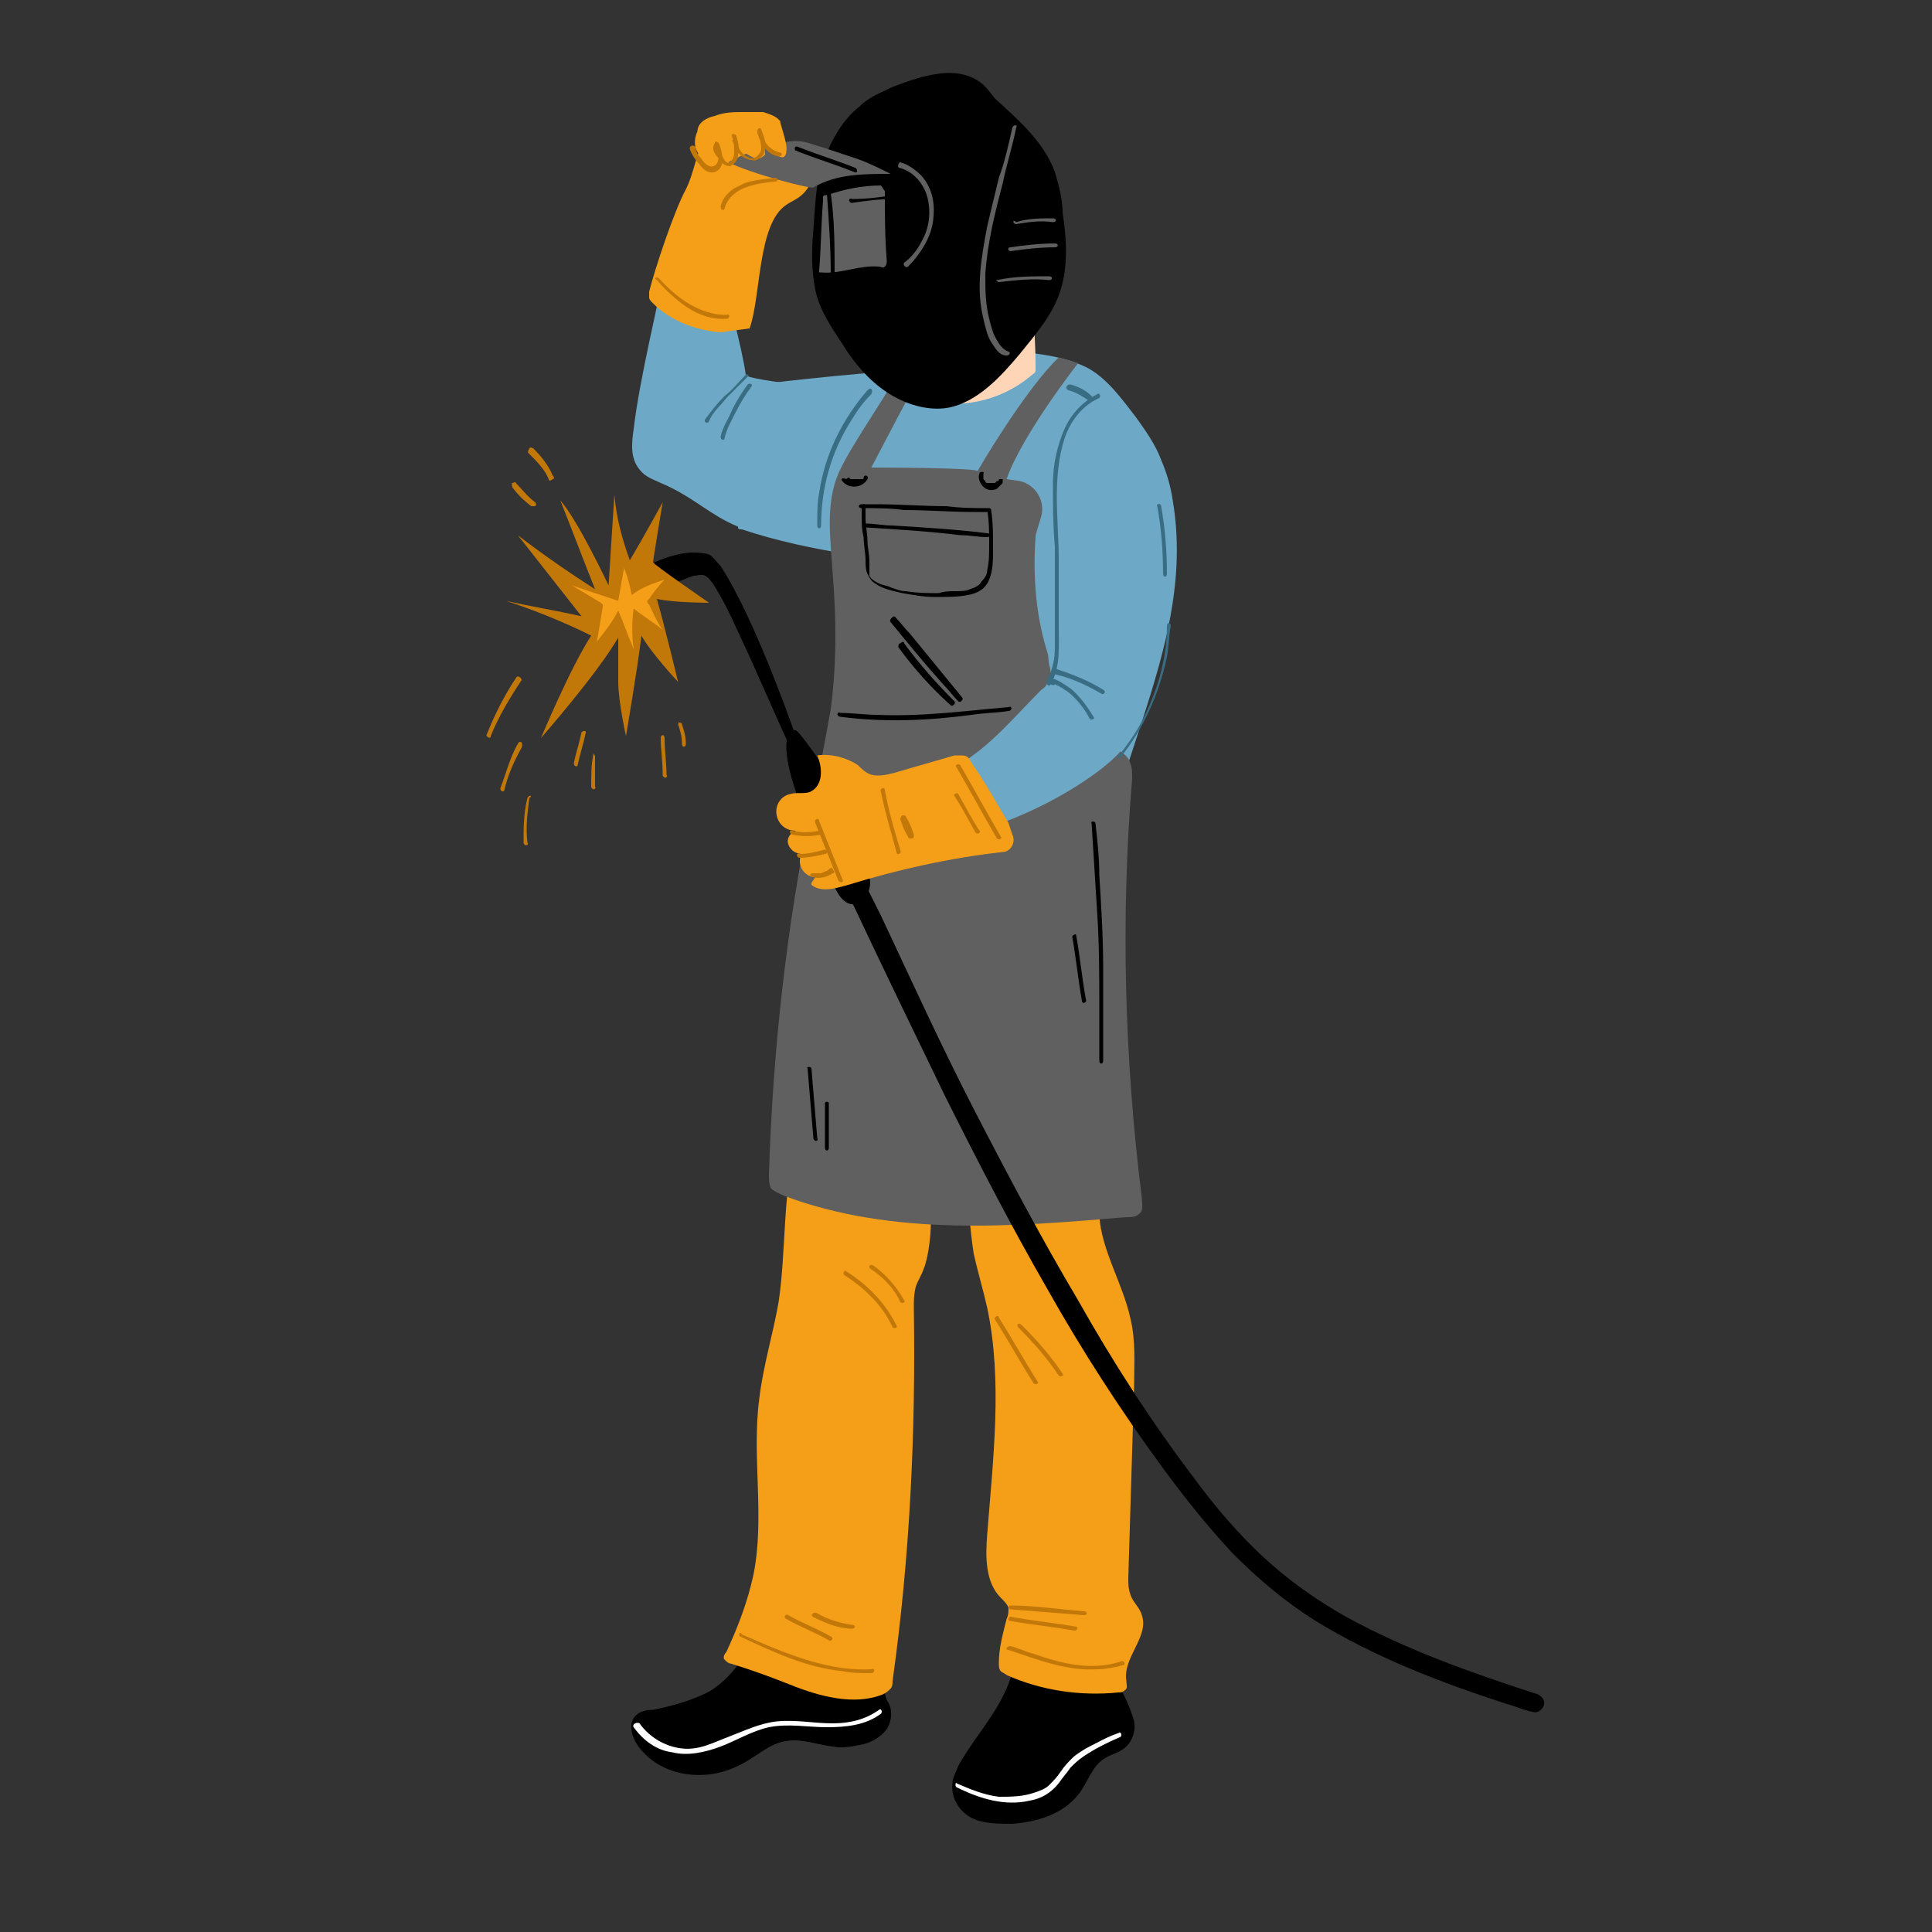 <?xml version="1.0" encoding="utf-8"?>
<!-- Generator: Adobe Illustrator 24.1.1, SVG Export Plug-In . SVG Version: 6.00 Build 0)  -->
<!DOCTYPE svg PUBLIC "-//W3C//DTD SVG 1.1//EN" "http://www.w3.org/Graphics/SVG/1.1/DTD/svg11.dtd">
<svg version="1.1" id="Capa_1" xmlns="http://www.w3.org/2000/svg" xmlns:xlink="http://www.w3.org/1999/xlink" x="0px" y="0px"
	 viewBox="0 0 100 100" style="enable-background:new 0 0 100 100;" xml:space="preserve">
<rect x="0" y="0" width="100" height="100" fill="#333333" stroke="none"/>
<g>
	<path style="fill:#6DA8C6;" d="M44,26.9c0,0.3,0,0.7-0.3,0.8c-0.1,0.1-0.3,0-0.5,0c-5.6,0.6-6.1-1.5-9-2.7c-0.4-0.2-0.8-0.3-1.1-0.7
		c-0.5-0.6-0.4-1.4-0.3-2.1c0.3-2.6,1.3-6.6,1.8-9.2c0-0.2,1.8,0.5,2.7,0.7c0.3,1.5,1.1,4.2,1.3,5.7c0,0.3,6,0.9,8,1
		C46.6,20.5,43.8,24.8,44,26.9z"/>
	<path style="fill:#6DA8C6;" d="M46.5,19.2c-2.1,0.1-7.7,0.7-7.7,0.8c-0.6,2.4-0.2,4.7-0.6,7.1c0,0.1,0,0.2,0,0.2c0,0.1,0.1,0.1,0.2,0.1
		c1.8,0.6,3.7,1,5.6,1.3c0.1,0,0.3,0,0.4,0c0.1-0.1,0.2-0.2,0.2-0.4c0.4-3,1-6.1,2.8-8.6L46.5,19.2z"/>
	<path style="fill:#6DA8C6;" d="M52.6,18.2c1.3,0.1,2.7,0.3,3.8,0.9c1,0.6,1.7,1.6,2.4,2.5c0.5,0.7,1,1.4,1.3,2.2c0.3,0.7,0.5,1.4,0.6,2.1
		c0.8,4.7-0.8,9-2.3,13.6c0,0.1-0.2,0.4-0.3,0.5c-0.1,0.1,0.3,0.4,0.1,0.5c-3.9,0.5-7.6-1.1-11.1-2.8c-0.1-0.1-0.3-0.1-0.4-0.3
		c-0.1-0.2-0.2-0.4-0.2-0.6c-0.6-2.3-1.9-4.4-2.7-6.6c-0.9-2.2-1.2-4.9,0.2-6.9c0.4-0.6,0.9-1,1.3-1.6c0.6-0.7,1.1-1.6,1.4-2.5
		c0-0.1,0.1-0.2,0.2-0.3c0.1-0.1,0.2-0.1,0.3-0.1c1.8-0.2,3.5-0.5,5.3-0.7L52.6,18.2z"/>
	<path d="M45.9,88c0.3,0.4,0.3,1,0,1.5c-0.3,0.4-0.8,0.7-1.3,0.8c-0.5,0.1-1,0.2-1.5,0.1c-0.8-0.1-1.6-0.4-2.3-0.3
		c-1,0.1-1.7,0.9-2.6,1.3c-1.6,0.8-3.7,0.6-4.9-0.7c-0.5-0.5-0.9-1.4-0.4-1.9c0.2-0.2,0.5-0.3,0.9-0.3c1-0.2,2.1-0.5,3-1
		c0.9-0.6,1.6-1.4,1.9-2.4c0-0.1,0.1-0.2,0.1-0.2c0.1,0,0.1,0,0.2,0c2.1,0.4,4.2,0.8,6.3,1.1L45.9,88z"/>
	<path d="M58.2,87.8c0.2,0.4,0.4,0.9,0.5,1.3c0.1,0.5-0.1,1-0.4,1.3c-0.3,0.3-0.8,0.4-1.1,0.6c-0.7,0.4-0.9,1.3-1.4,1.9
		c-0.8,1-2.1,1.4-3.4,1.5c-0.7,0-1.5,0-2.1-0.3c-0.6-0.3-1.1-1-1-1.8c0-0.3,0.2-0.6,0.3-0.9c1-1.8,2.7-3.4,2.9-5.5
		c0-0.3,0.1-0.7,0.4-0.8c0.1,0,0.3,0,0.4,0c1.3,0.2,2.5,0.3,3.8,0.5L58.2,87.8z"/>
	<path style="fill:#FED5B7;" d="M53.5,15.6c0,1.1,0.1,2.2,0.1,3.3c0,0.1,0,0.2,0,0.3c0,0.1-0.2,0.2-0.3,0.3c-1.1,0.9-2.5,1.4-3.9,1.4
		c-0.4,0-0.8-0.1-0.9-0.4c-0.1-0.2-0.1-0.3-0.1-0.5c-0.1-1.2-0.2-2.4-0.2-3.5c0-0.1,0-0.2,0-0.3c0.1-0.1,0.2-0.1,0.3-0.1
		c1.5-0.3,3.1-0.6,4.6-0.9L53.5,15.6z"/>
	<path style="fill:#F59F18;" d="M56.9,62.9c0.1,1.8,1.2,3.5,1.6,5.3c0.3,1.2,0.2,2.4,0.2,3.6c-0.1,3.3-0.2,6.6-0.3,9.9c0,0.3,0,0.5,0.1,0.8
		c0.1,0.4,0.5,0.7,0.6,1.1c0.4,1.1-1,2.2-0.8,3.4c0,0.2,0.1,0.4-0.1,0.5c-0.1,0.1-0.2,0.1-0.3,0.1c-2,0.2-4-0.1-5.8-0.9
		c-0.1-0.1-0.2-0.1-0.3-0.2c-0.1-0.1-0.1-0.3-0.1-0.4c0-0.8,0.2-1.5,0.4-2.3c0.1-0.2,0.1-0.4,0.1-0.6c-0.1-0.2-0.2-0.3-0.4-0.5
		c-0.8-0.8-0.8-2.1-0.7-3.3c0.3-3.9,0.8-7.9,0-11.7c-0.2-0.9-0.5-1.9-0.7-2.8c-0.2-1.3-0.3-2.7-0.3-4c2.2,0.3,4.5,0.3,6.7,0.2
		c0,0.3,0,0.7,0,1L56.9,62.9z"/>
	<path style="fill:#F59F18;" d="M48.1,62.4c0.2,0.8,0,2.6-0.3,3.3c-0.1,0.3-0.3,0.6-0.4,0.9c-0.1,0.4-0.1,0.7-0.1,1.1
		c0.1,6.4-0.2,12.9-1.1,19.3c0,0.1,0,0.3-0.1,0.4c-0.1,0.1-0.2,0.2-0.4,0.3c-1.5,0.6-3.3,0.1-4.8-0.5c-1-0.4-2.1-0.8-3.1-1.1
		c-0.1,0-0.2-0.1-0.3-0.2c-0.1-0.1,0-0.3,0.1-0.4c0.6-1.3,1.1-2.6,1.4-4c0.6-3-0.1-6.1,0.3-9.1c0.2-1.7,0.7-3.3,1-5
		c0.4-2.7,0.2-5.6,0.9-8.2c0-0.1,0-0.1,0.1-0.2c0.1-0.1,0.2,0,0.2,0c2,0.2,4,0.8,5.9,0.4c0.1,0,0.3,0,0.4,0.1
		c0.1,0.1,0.1,0.2,0.1,0.3c0.1,1,0.2,2.1,0.1,3.1L48.1,62.4z"/>
	<path style="fill:#606060;" d="M52.1,24.8l0.7,0.1c0.8,0.2,1.3,1,1.1,1.8c-0.1,0.4-0.3,0.9-0.3,1.1c-0.3,4.1,0.7,8.6,4.1,10.9
		c0.3,0.2,0.7,0.4,0.8,0.8c0.1,0.2,0.1,0.5,0.1,0.8C58,47.5,58.2,54.8,59.1,62c0,0.3,0.1,0.6-0.1,0.8C58.8,63,58.6,63,58.3,63
		c-5.9,0.5-12.1,1-17.7-1.1c-0.2-0.1-0.5-0.2-0.7-0.4c-0.1-0.2-0.1-0.5-0.1-0.7C40,54.4,40.7,48,42,41.7c0.4-1.7,0.7-3.3,1-5
		c0.3-2.3,0.3-4.6,0.1-7c-0.1-1.7-0.4-3.6,0.3-5.2c0.7-1.6,2.8-4.4,3.5-6c0.4,0.1,1.1-0.4,1.3-0.1c-0.6,1-3.1,5.8-3.1,5.8
		s5.7,0,5.5,0.2c-0.1,0.1,2.5-4.3,4.2-5.9l1,0.3C55.8,18.8,52.9,22.5,52.1,24.8z"/>
	<path style="fill:#F59F18;" d="M38.8,17c0.6-1.7,0.4-5.4,1.9-6.4c0.3-0.2,0.6-0.3,0.9-0.6c0.2-0.2,0.8-1.1,0.6-1.4
		c-0.2-0.4-1.3,0.1-1.8,0.2c0.1-0.7,0-1.4-0.1-2.1c0-0.1-0.1-0.3-0.1-0.4c-0.1-0.1-0.3-0.2-0.4-0.2c-0.8-0.2-1.5-0.1-2.3,0.1
		c-0.2,0.1-0.4,0.1-0.6,0.3c-0.2,0.2-0.4,0.5-0.5,0.8C36,8.1,35.9,9,35.5,9.8c-0.6,1.1-1.6,4.1-1.9,5.3c0,0.1,0,0.2,0,0.3
		c0,0.1,0.1,0.2,0.2,0.3c0.9,0.9,2.2,1.4,3.5,1.5L38.8,17z"/>
	<path style="fill:#6DA8C6;" d="M59.6,31.8c-1.6-0.7-3.3-0.9-5-0.8c-0.1,0-0.3,0-0.4,0.1c-0.1,0.1-0.1,0.2-0.1,0.4c0,1,0.1,2,0.2,2.9
		c0.1,0.3,0.1,0.5,0,0.8c-0.1,0.2-0.2,0.4-0.4,0.5c-1.4,1.4-2.6,2.9-4.3,3.9c-0.1,0-0.6-0.1-0.6,0c0,0.1,0,0.2,0.1,0.2
		c0.4,0.9,0.9,1.7,1.3,2.6c0.1,0.2,0.2,0.3,0.3,0.4c0.2,0.1,0.4,0,0.6,0c2-0.7,4-1.7,5.7-3c0.5-0.4,1.1-0.9,1.4-1.5
		c0.2-0.4,0.3-0.9,0.5-1.3c0.4-1.7,0.7-3.4,0.8-5.1L59.6,31.8z"/>
	<path d="M42.9,40.1c-0.3-0.5-1.5-2.2-1.7-2.3c-0.3-0.1-0.5,0.4-0.5,0.8c0,0.9,0.3,1.8,0.6,2.7c0.6,1.6,1.2,3.1,1.9,4.6
		c0.2,0.5,0.6,1,1.1,0.9c0.4,0,0.6-0.4,0.7-0.8c0.1-0.4,0-0.7-0.2-1.1C44.4,43.3,43.7,41.7,42.9,40.1L42.9,40.1z"/>
	<path d="M41.1,39.1c-1-2.1-1.9-4.3-2.9-6.4c-0.4-0.9-0.8-1.7-1.3-2.5c-0.1-0.1-0.2-0.3-0.4-0.4c-0.2-0.1-0.4,0-0.6,0
		c-0.9,0.3-1.8,0.9-2.8,0.6c-0.2-0.1-0.4-0.2-0.4-0.4c0-0.1,0.1-0.2,0.2-0.3c0.8-0.6,1.8-1,2.8-1.1c0.3,0,0.7,0,1,0.1
		c0.2,0.1,0.4,0.4,0.6,0.6c1.5,2.3,3.2,6.8,4.1,9.4L41.1,39.1z"/>
	<g>
		<path d="M44.1,46.7c1.6,3.4,3.2,6.7,4.8,10c1.7,3.4,3.4,6.7,5.3,10c1.8,3.2,3.8,6.3,6,9.3c1.1,1.5,2.3,3,3.6,4.4
			c1.3,1.3,2.7,2.5,4.3,3.5c3.1,1.9,6.5,3.2,9.9,4.3c0.4,0.1,0.8,0.3,1.3,0.4c0.3,0.1,0.5-0.1,0.6-0.3c0.1-0.3-0.1-0.5-0.3-0.6
			c-3.4-1.1-6.8-2.3-9.9-4c-1.6-0.9-3-1.9-4.3-3.1c-1.3-1.2-2.5-2.6-3.6-4.1c-2.2-2.9-4.2-6-6-9.2c-1.9-3.2-3.7-6.6-5.4-9.9
			c-1.7-3.3-3.2-6.6-4.8-10c-0.2-0.4-0.4-0.8-0.6-1.2c-0.1-0.2-0.5-0.3-0.7-0.2C44.1,46.1,44,46.4,44.1,46.7L44.1,46.7z"/>
	</g>
	<path style="fill:#F59F18;" d="M52.2,42.6c-0.6-1-1.2-2.1-1.9-3.1c-0.1-0.2-0.2-0.4-0.5-0.4c-0.1,0-0.2,0-0.4,0c-1,0.3-2.1,0.6-3.1,0.9
		c-0.4,0.1-0.8,0.2-1.2,0.1c-0.3-0.1-0.5-0.3-0.7-0.5c-0.6-0.4-1.4-0.6-2.1-0.5c0.3,0.7,0.3,1.6-0.4,1.9c-0.3,0.1-0.7,0-1,0.1
		c-0.5,0.1-0.8,0.6-0.7,1.1c0.1,0.5,0.5,0.8,1,0.8c-0.3,0.1-0.5,0.4-0.4,0.7c0.1,0.3,0.4,0.5,0.7,0.5c-0.3,0.5,0.1,1.2,0.7,1.2
		l-0.2,0.3c0,0,0,0.1,0,0.1c0.5,0.4,1.2,0.2,1.9,0c2.6-0.8,5.3-1.4,8-1.7c0.4,0,0.7-0.5,0.5-0.9L52.2,42.6z"/>
	<path d="M51.5,5.1c1.2,1.1,2.5,2.2,3.1,3.8c0.2,0.7,0.4,1.4,0.4,2.1c0.2,1.3,0.3,2.7-0.1,4c-0.4,1.3-1.3,2.3-2.1,3.3
		c-1,1.2-2.2,2.5-3.7,2.8c-1.1,0.2-2.3-0.2-3.2-0.8c-0.9-0.6-1.7-1.5-2.3-2.5c-0.6-0.9-1.2-1.8-1.4-2.8c-0.2-1-0.2-2-0.1-3.1
		c0.1-1.2,0.1-2.4,0.5-3.5s1-2.2,1.9-2.9C45,5,45.6,4.8,46.2,4.5c0.8-0.3,1.6-0.6,2.5-0.7c0.9-0.1,1.8,0.1,2.4,0.8L51.5,5.1z"/>
	<path style="fill:#606060;" d="M45.8,9.9c0,1.2,0,2.4,0.1,3.6c0,0.1,0,0.2-0.1,0.3c-0.1,0.1-0.2,0-0.3,0c-1-0.1-2,0.4-3,0.3
		c0,0-0.1,0-0.1,0c0,0,0-0.1,0-0.1c0.1-1.2,0.1-2.4,0.2-3.6c0-0.1,0-0.1,0-0.2c0-0.1,0.1-0.1,0.2-0.1c0.9-0.3,1.8-0.5,2.8-0.5
		L45.8,9.9z"/>
	<path style="fill:#606060;" d="M46.1,9c-1.4,0-2.8,0-4,0.7c-0.1,0.1-3.2-0.7-4.4-1.3C38.4,8,39.2,7.7,40,7.5c0.4-0.1,0.8-0.2,1.2-0.2
		c0.5,0,0.9,0.2,1.3,0.3l1.8,0.6C44.9,8.4,45.5,8.7,46.1,9L46.1,9z"/>
	<path style="fill:#F59F18;" d="M40.7,7.8c0,0.1,0,0.2-0.1,0.3c-0.1,0.1-0.3,0-0.4-0.1c-0.5-0.3-0.9-0.7-1.1-1.2c0.3,0.2,0.5,0.6,0.5,1
		c0,0.1,0,0.1,0,0.2c-0.1,0.1-0.2,0.2-0.4,0.2c-0.2,0-0.3-0.1-0.5-0.2c-0.4-0.2-0.7-0.6-0.8-1c0.2,0.2,0.3,0.3,0.4,0.6
		s0,0.5-0.2,0.6c-0.3,0.1-0.6,0-0.8-0.2c-0.2-0.2-0.3-0.5-0.5-0.7c0.1,0.2,0.2,0.3,0.2,0.5c0,0.2-0.1,0.4-0.3,0.4
		c-0.2,0-0.3,0-0.4-0.1c-0.4-0.3-0.4-0.9-0.2-1.3C36.1,6.4,36.5,6.1,37,6c0.5-0.2,1-0.2,1.5-0.2c0.3,0,0.7,0,1,0
		c0.3,0.1,0.7,0.2,0.9,0.5C40.3,6.2,40.8,7.5,40.7,7.8z"/>
	<g>
		<path style="fill:#396D83;" d="M54.4,35.4c0.5-0.9,0.4-2,0.4-3c0-1.1,0-2.3,0-3.4c0-1.1-0.1-2.2-0.1-3.3c0-1,0.1-2.1,0.4-3
			c0.3-0.9,0.9-1.7,1.8-2.1c0.1-0.1,0-0.3-0.1-0.2c-0.8,0.4-1.4,1.1-1.7,1.8c-0.4,0.9-0.6,1.9-0.6,2.8c0,1.1,0,2.2,0.1,3.3
			c0,1.1,0,2.3,0,3.4c0,0.6,0,1.2,0,1.8c0,0.6-0.1,1.1-0.4,1.7C54.1,35.4,54.3,35.6,54.4,35.4L54.4,35.4z"/>
	</g>
	<g>
		<path style="fill:#396D83;" d="M55.3,20.2c0.4,0.1,0.7,0.3,1,0.5c0.1,0,0.1,0.1,0.2,0c0,0,0.1-0.1,0-0.2c-0.3-0.3-0.7-0.5-1.1-0.6
			C55.2,19.9,55.1,20.1,55.3,20.2L55.3,20.2z"/>
	</g>
	<g>
		<path style="fill:#396D83;" d="M44.9,20.2c-1.3,1.5-2.2,3.3-2.5,5.3c-0.1,0.5-0.1,1.1-0.1,1.7c0,0.2,0.2,0.2,0.2,0c0-1.9,0.5-3.8,1.6-5.5
			c0.3-0.5,0.6-0.9,1-1.3C45.2,20.2,45.1,20,44.9,20.2L44.9,20.2z"/>
	</g>
	<g>
		<path style="fill:#396D83;" d="M38.6,19.4c-0.4,0.4-0.7,0.8-1.1,1.1c-0.4,0.4-0.7,0.8-1,1.2c-0.1,0.1,0.1,0.3,0.2,0.1
			c0.2-0.5,0.6-0.8,0.9-1.2c0.4-0.4,0.7-0.7,1.1-1.1C38.8,19.5,38.7,19.3,38.6,19.4L38.6,19.4z"/>
	</g>
	<g>
		<path style="fill:#396D83;" d="M38.7,19.9c-0.3,0.4-0.6,0.9-0.8,1.3c-0.2,0.5-0.5,0.9-0.6,1.4c0,0.2,0.2,0.2,0.2,0.1
			c0.1-0.5,0.4-1,0.6-1.4c0.2-0.4,0.5-0.9,0.8-1.3C39,19.9,38.8,19.8,38.7,19.9L38.7,19.9z"/>
	</g>
	<g>
		<path style="fill:#396D83;" d="M54.6,35.4C54.6,35.5,54.6,35.4,54.6,35.4C54.7,35.4,54.7,35.4,54.6,35.4c0.1,0.1,0.2,0.1,0.2,0.1
			c0.1,0.1,0.2,0.1,0.3,0.2c0.2,0.1,0.4,0.3,0.5,0.4c0.3,0.3,0.6,0.7,0.8,1.1c0.1,0.1,0.3,0,0.2-0.1c-0.3-0.5-0.6-0.9-1-1.3
			c-0.2-0.2-0.4-0.3-0.7-0.5c-0.2-0.1-0.5-0.3-0.6,0C54.4,35.5,54.6,35.5,54.6,35.4L54.6,35.4z"/>
	</g>
	<g>
		<path style="fill:#396D83;" d="M54.6,34.9c0.9,0.2,1.7,0.6,2.4,1c0.1,0.1,0.3-0.1,0.1-0.2c-0.8-0.5-1.6-0.8-2.5-1.1
			C54.5,34.6,54.4,34.9,54.6,34.9L54.6,34.9z"/>
	</g>
	<g>
		<path style="fill:#396D83;" d="M58,39.2c1.2-1.5,2-3.3,2.4-5.2c0.1-0.5,0.1-1.1,0.2-1.6c0-0.2-0.2-0.2-0.2,0c0,1.9-0.6,3.7-1.5,5.3
			c-0.3,0.5-0.6,0.9-0.9,1.3C57.7,39.2,57.9,39.3,58,39.2L58,39.2z"/>
	</g>
	<g>
		<path style="fill:#396D83;" d="M59.9,26.2c0.2,1.1,0.3,2.3,0.3,3.5c0,0.2,0.2,0.2,0.2,0c0-1.2-0.1-2.4-0.3-3.5
			C60.1,26,59.8,26.1,59.9,26.2L59.9,26.2z"/>
	</g>
	<g>
		<path d="M44.8,26.2c-0.1,0-0.2,0-0.2,0c0-0.1,0,0,0,0c0,0,0,0.1,0,0.1c0,0.1,0,0.2,0,0.4c0,0.4,0,0.7,0.1,1.1
			c0,0.4,0.1,0.8,0.1,1.2c0,0.2,0,0.5,0.1,0.7c0.1,0.2,0.2,0.4,0.4,0.5c0.4,0.3,1,0.4,1.4,0.5c0.6,0.1,1.1,0.2,1.7,0.2
			c0.6,0,1.2,0,1.7-0.1c0.5-0.1,0.9-0.3,1.1-0.8c0.2-0.5,0.2-1,0.2-1.6c0-0.7,0-1.4-0.1-2c0-0.1-0.1-0.1-0.1-0.1
			c-0.7,0-1.5,0-2.2-0.1c-1.2,0-2.4-0.1-3.6-0.1c-0.3,0-0.5,0-0.8,0c-0.2,0-0.2,0.2,0,0.2c0.7,0,1.5,0,2.2,0.1
			c1.2,0,2.4,0.1,3.6,0.1c0.3,0,0.5,0,0.8,0c0,0-0.1-0.1-0.1-0.1c0.1,0.6,0.1,1.2,0.1,1.7c0,0.5,0,1-0.1,1.4c0,0.2-0.1,0.4-0.3,0.6
			c-0.1,0.2-0.3,0.3-0.6,0.4c-0.2,0.1-0.5,0.1-0.8,0.1c-0.3,0-0.5,0-0.8,0.1c-0.6,0-1.1,0-1.7-0.1c-0.3,0-0.5-0.1-0.8-0.2
			c-0.2-0.1-0.4-0.1-0.6-0.2c-0.2-0.1-0.4-0.2-0.5-0.4C45,29.5,45,29.3,45,29.1c0-0.4-0.1-0.8-0.1-1.1c0-0.4-0.1-0.8-0.1-1.2
			c0-0.1,0-0.3,0-0.4C44.8,26.3,44.8,26.2,44.8,26.2c0-0.2-0.2-0.1-0.2,0C44.5,26.4,44.8,26.4,44.8,26.2z"/>
	</g>
	<g>
		<path d="M50.7,24.5c-0.1,0.2,0,0.5,0.2,0.7c0.2,0.2,0.5,0.2,0.7,0.1c0.1-0.1,0.2-0.2,0.3-0.3c0-0.1,0-0.1,0-0.2
			c-0.1,0-0.1,0-0.2,0c0,0.1,0,0.1-0.1,0.1c0,0-0.1,0.1-0.1,0.1c0,0,0,0,0,0c0,0,0,0-0.1,0c0,0,0,0-0.1,0c0,0-0.1,0-0.1,0
			c0,0-0.1,0-0.1,0c0,0-0.1,0-0.1-0.1c0,0-0.1-0.1-0.1-0.1c0,0,0-0.1,0-0.1c0-0.1,0-0.1,0-0.2C51,24.4,50.7,24.4,50.7,24.5
			L50.7,24.5z"/>
	</g>
	<g>
		<path d="M43.6,24.9c0.3,0.4,1,0.4,1.3-0.1c0.1-0.1-0.1-0.3-0.2-0.1c0,0.1,0,0.1-0.1,0.1c0,0,0,0,0,0c0,0,0,0,0,0c0,0,0,0-0.1,0
			c0,0,0,0,0,0c0,0,0,0,0,0c0,0,0,0-0.1,0c-0.1,0-0.1,0-0.1,0c0,0,0,0-0.1,0c0,0,0,0,0,0c0,0,0,0,0,0c0,0-0.1,0-0.1,0c0,0,0,0,0,0
			c0,0,0,0,0,0c0,0,0,0-0.1,0c0,0,0,0,0,0c0,0,0,0,0,0c0,0,0,0,0,0c0,0,0,0,0,0c0,0,0,0,0,0c0-0.1-0.1-0.1-0.2,0
			C43.6,24.7,43.5,24.8,43.6,24.9L43.6,24.9z"/>
	</g>
	<g>
		<path d="M46.1,32.2c0.9,1.1,1.8,2.2,2.7,3.2c0.3,0.3,0.5,0.6,0.8,0.9c0.1,0.1,0.3-0.1,0.2-0.2c-0.9-1.1-1.8-2.2-2.7-3.3
			c-0.3-0.3-0.5-0.6-0.8-0.9C46.2,31.9,46,32.1,46.1,32.2L46.1,32.2z"/>
	</g>
	<g>
		<path d="M46.5,33.5c0.8,1.1,1.7,2.1,2.7,3c0.1,0.1,0.3-0.1,0.2-0.2c-0.9-0.9-1.8-1.9-2.6-3c0-0.1-0.1-0.1-0.2,0
			C46.5,33.3,46.5,33.4,46.5,33.5L46.5,33.5z"/>
	</g>
	<g>
		<path d="M43.5,37.1c2.3,0.3,4.5,0.2,6.8-0.1c0.6-0.1,1.3-0.1,1.9-0.2c0.2,0,0.2-0.3,0-0.2c-2.3,0.2-4.5,0.5-6.8,0.4
			c-0.6,0-1.3-0.1-1.9-0.1C43.3,36.8,43.3,37.1,43.5,37.1L43.5,37.1z"/>
	</g>
	<g>
		<path d="M42.8,10c0.1,1.4,0.2,2.8,0.2,4.2c0,0.2,0.2,0.2,0.2,0c0-1.4,0-2.8-0.2-4.2C43.1,9.8,42.8,9.8,42.8,10L42.8,10z"/>
	</g>
	<g>
		<path style="fill:#606060;" d="M46.6,8.7c0.7,0.2,1.2,0.8,1.4,1.5c0.2,0.8,0.1,1.6-0.3,2.3c-0.2,0.4-0.5,0.8-0.9,1.1
			c-0.1,0.1,0.1,0.3,0.2,0.2c0.6-0.6,1.2-1.5,1.3-2.4c0.1-0.8,0-1.6-0.6-2.3c-0.3-0.3-0.7-0.6-1.1-0.7C46.5,8.4,46.4,8.7,46.6,8.7
			L46.6,8.7z"/>
	</g>
	<g>
		<path style="fill:#606060;" d="M52.4,6.6c-0.2,0.9-0.4,1.8-0.7,2.6c-0.2,0.8-0.4,1.7-0.6,2.5c-0.3,1.6-0.6,3.2-0.2,4.8
			c0.1,0.4,0.2,0.9,0.4,1.2c0.2,0.3,0.4,0.7,0.8,0.7c0.2,0,0.2-0.2,0.1-0.2c-0.3-0.1-0.5-0.4-0.6-0.6c-0.2-0.3-0.3-0.7-0.4-1.1
			c-0.2-0.8-0.2-1.5-0.2-2.3c0.1-1.6,0.5-3.2,0.9-4.7c0.2-1,0.5-1.9,0.7-2.9C52.7,6.5,52.5,6.4,52.4,6.6L52.4,6.6z"/>
	</g>
	<g>
		<path style="fill:#606060;" d="M51.7,14.6c0.9-0.1,1.8-0.2,2.6-0.1c0.2,0,0.2-0.2,0-0.2c-0.9,0-1.8,0-2.7,0.2
			C51.5,14.4,51.6,14.6,51.7,14.6L51.7,14.6z"/>
	</g>
	<g>
		<path style="fill:#606060;" d="M52.3,13c0.7-0.1,1.5-0.2,2.3-0.2c0.2,0,0.2-0.2,0-0.2c-0.8,0-1.6,0.1-2.3,0.2C52.1,12.8,52.2,13,52.3,13
			L52.3,13z"/>
	</g>
	<g>
		<path style="fill:#606060;" d="M52.6,11.6c0.6-0.1,1.2-0.2,1.9-0.1c0.2,0,0.2-0.2,0-0.2c-0.6,0-1.3,0-1.9,0.2
			C52.4,11.3,52.4,11.6,52.6,11.6L52.6,11.6z"/>
	</g>
	<g>
		<path style="fill:#C27709;" d="M52.3,83.3c1.3,0.1,2.5,0.2,3.8,0.3c0.2,0,0.2-0.2,0-0.2c-1.3-0.1-2.5-0.3-3.8-0.3
			C52.2,83.1,52.2,83.3,52.3,83.3L52.3,83.3z"/>
	</g>
	<g>
		<path style="fill:#C27709;" d="M52.3,83.9c1.1,0.2,2.2,0.3,3.3,0.5c0.2,0,0.2-0.2,0.1-0.2c-1.1-0.2-2.2-0.3-3.3-0.5
			C52.2,83.6,52.1,83.9,52.3,83.9L52.3,83.9z"/>
	</g>
	<g>
		<path style="fill:#C27709;" d="M52.2,85.4c1.5,0.5,3,1.1,4.6,1c0.4,0,0.9-0.1,1.3-0.2c0.2,0,0.1-0.3-0.1-0.2c-1.5,0.5-3.1,0.1-4.5-0.4
			c-0.4-0.1-0.8-0.3-1.2-0.4C52.1,85.2,52,85.4,52.2,85.4L52.2,85.4z"/>
	</g>
	<g>
		<path style="fill:#C27709;" d="M38.3,84.7c1.7,0.8,3.4,1.6,5.3,1.8c0.5,0.1,1,0.1,1.5,0.1c0.2,0,0.2-0.3,0-0.2c-1.8,0.1-3.6-0.5-5.3-1.2
			c-0.5-0.2-0.9-0.4-1.4-0.6C38.3,84.4,38.2,84.6,38.3,84.7L38.3,84.7z"/>
	</g>
	<g>
		<path style="fill:#C27709;" d="M40.7,83.8c0.7,0.4,1.5,0.7,2.2,1.1c0.1,0.1,0.3-0.1,0.1-0.2c-0.7-0.4-1.5-0.7-2.2-1.1
			C40.7,83.5,40.5,83.7,40.7,83.8L40.7,83.8z"/>
	</g>
	<g>
		<path style="fill:#C27709;" d="M42.1,83.7c0.6,0.3,1.3,0.6,2,0.6c0.2,0,0.2-0.2,0-0.2c-0.7-0.1-1.3-0.3-1.8-0.6
			C42.1,83.4,41.9,83.6,42.1,83.7L42.1,83.7z"/>
	</g>
	<g>
		<path style="fill:#C27709;" d="M43.7,66c1.1,0.7,2,1.6,2.5,2.7c0.1,0.1,0.3,0,0.2-0.1c-0.6-1.2-1.5-2.1-2.6-2.8
			C43.7,65.7,43.6,65.9,43.7,66L43.7,66z"/>
	</g>
	<g>
		<path style="fill:#C27709;" d="M45.1,65.7c0.6,0.4,1.2,1,1.5,1.7c0.1,0.1,0.3,0,0.2-0.1c-0.4-0.7-0.9-1.3-1.6-1.8
			C45,65.4,44.9,65.6,45.1,65.7L45.1,65.7z"/>
	</g>
	<g>
		<path style="fill:#C27709;" d="M51.5,68.3c0.7,1.1,1.3,2.2,2,3.3c0.1,0.1,0.3,0,0.2-0.1c-0.7-1.1-1.3-2.2-2-3.3
			C51.7,68,51.4,68.2,51.5,68.3L51.5,68.3z"/>
	</g>
	<g>
		<path style="fill:#C27709;" d="M52.7,68.7c0.8,0.8,1.5,1.6,2.1,2.5c0.1,0.1,0.3,0,0.2-0.1c-0.6-0.9-1.3-1.7-2.1-2.5
			C52.7,68.4,52.6,68.6,52.7,68.7L52.7,68.7z"/>
	</g>
	<g>
		<path d="M56.5,42.6c0.1,1.6,0.2,3.2,0.3,4.8c0.1,1.6,0.1,3.2,0.1,4.8c0,0.9,0,1.8,0,2.7c0,0.2,0.2,0.2,0.2,0c0-1.6,0-3.2,0-4.8
			c0-1.6-0.1-3.2-0.2-4.8c0-0.9-0.1-1.8-0.2-2.7C56.7,42.5,56.4,42.5,56.5,42.6L56.5,42.6z"/>
	</g>
	<g>
		<path d="M55.5,48.5c0.2,1.1,0.3,2.2,0.5,3.3c0,0.2,0.3,0.1,0.2-0.1c-0.2-1.1-0.3-2.2-0.5-3.3C55.7,48.3,55.5,48.4,55.5,48.5
			L55.5,48.5z"/>
	</g>
	<g>
		<path d="M41.8,55.3c0.1,1.2,0.2,2.4,0.3,3.6c0,0.2,0.3,0.2,0.2,0c-0.1-1.2-0.2-2.4-0.3-3.6C42,55.2,41.7,55.2,41.8,55.3L41.8,55.3
			z"/>
	</g>
	<g>
		<path d="M42.7,57.1c0,0.8,0,1.5,0,2.3c0,0.2,0.2,0.2,0.2,0c0-0.8,0-1.5,0-2.3C42.9,57,42.7,57,42.7,57.1L42.7,57.1z"/>
	</g>
	<g>
		<path style="fill:#C27709;" d="M41,43.2c0.5,0.1,1,0.1,1.5,0c0.2,0,0.1-0.3-0.1-0.2c-0.5,0.1-0.9,0.1-1.4,0C40.9,42.9,40.8,43.1,41,43.2
			L41,43.2z"/>
	</g>
	<g>
		<path style="fill:#C27709;" d="M41.4,44.4c0.4,0,0.9-0.1,1.3-0.2c0.2,0,0.1-0.3-0.1-0.2c-0.4,0.1-0.8,0.2-1.2,0.2
			C41.2,44.1,41.2,44.4,41.4,44.4L41.4,44.4z"/>
	</g>
	<g>
		<path style="fill:#C27709;" d="M42.1,45.4c0.3,0.1,0.7,0,1-0.2c0.1,0,0.1-0.1,0-0.2c0-0.1-0.1-0.1-0.2,0c-0.1,0.1-0.2,0.1-0.4,0.2
			c-0.1,0-0.3,0-0.4,0c-0.1,0-0.1,0-0.2,0.1C42,45.3,42,45.4,42.1,45.4L42.1,45.4z"/>
	</g>
	<g>
		<path style="fill:#C27709;" d="M42.2,42.6c0.4,1,0.8,2,1.2,3c0.1,0.1,0.3,0.1,0.2-0.1c-0.4-1-0.8-2-1.2-3C42.4,42.3,42.1,42.4,42.2,42.6
			L42.2,42.6z"/>
	</g>
	<g>
		<path style="fill:#C27709;" d="M49.5,39.7c0.7,1.2,1.4,2.5,2.1,3.7c0.1,0.1,0.3,0,0.2-0.1c-0.7-1.2-1.4-2.5-2.1-3.7
			C49.6,39.5,49.4,39.6,49.5,39.7L49.5,39.7z"/>
	</g>
	<g>
		<path style="fill:#C27709;" d="M49.4,41.2c0.4,0.6,0.7,1.2,1.1,1.9c0.1,0.1,0.3,0,0.2-0.1c-0.4-0.6-0.7-1.2-1.1-1.9
			C49.6,41,49.3,41.1,49.4,41.2L49.4,41.2z"/>
	</g>
	<g>
		<path style="fill:#C27709;" d="M35.7,7.7C35.8,8,36,8.3,36.2,8.5C36.4,8.8,36.7,9,37,8.9c0.3-0.1,0.4-0.4,0.4-0.6c0-0.3-0.1-0.7-0.2-0.9
			c-0.1-0.1-0.2-0.1-0.2,0C36.8,7.7,37,8,37.2,8.2c0.1,0.2,0.3,0.4,0.6,0.4C38,8.5,38.2,8.3,38.2,8c0.1-0.3,0-0.7-0.1-1
			c-0.1-0.1-0.3-0.1-0.2,0.1C38,7.4,38.1,7.8,38.3,8c0.2,0.2,0.5,0.3,0.8,0.3c0.3-0.1,0.5-0.3,0.5-0.6c0.1-0.3-0.1-0.7-0.2-1
			c0-0.1-0.2-0.1-0.2,0.1c0.1,0.6,0.5,1.2,1.1,1.3c0.2,0,0.2-0.2,0.1-0.2c-0.5-0.1-0.9-0.5-1-1.1c-0.1,0-0.2,0-0.2,0.1
			c0.1,0.2,0.2,0.5,0.2,0.8c0,0.2-0.2,0.4-0.4,0.5c-0.2,0-0.4-0.1-0.6-0.3c-0.2-0.2-0.2-0.5-0.3-0.7c-0.1,0-0.2,0-0.2,0.1
			C38,7.4,38,7.6,38,7.9c0,0.2-0.1,0.4-0.2,0.5c-0.2,0.1-0.3-0.1-0.4-0.3c-0.1-0.2-0.3-0.4-0.2-0.7c-0.1,0-0.2,0-0.2,0
			c0.1,0.2,0.2,0.5,0.2,0.7c0,0.2-0.1,0.5-0.3,0.5c-0.2,0.1-0.5-0.2-0.6-0.4C36.2,8.1,36,7.9,36,7.6C35.9,7.5,35.7,7.5,35.7,7.7
			L35.7,7.7z"/>
	</g>
	<g>
		<path style="fill:#C27709;" d="M40.1,9.2c-0.6,0.1-1.3,0.1-1.8,0.4c-0.5,0.2-0.9,0.6-1,1.1c0,0.2,0.2,0.2,0.2,0.1c0.3-1.1,1.6-1.3,2.6-1.4
			C40.3,9.4,40.3,9.2,40.1,9.2L40.1,9.2z"/>
	</g>
	<g>
		<path style="fill:#C27709;" d="M34,14.5c0.9,1,2.1,2.1,3.6,2c0.2,0,0.2-0.3,0-0.2c-1.4,0-2.6-0.9-3.5-1.9C34,14.3,33.8,14.4,34,14.5
			L34,14.5z"/>
	</g>
	<path style="fill:#C27709;" d="M31.5,30.3c0.1-1.6,0.2-3.1,0.3-4.7c0.1,1.2,0.4,2.3,0.8,3.4c0.6-1,1.7-3,1.7-3s-0.5,3-0.5,3.1
		c0,0.1,2.9,2.1,2.9,2.1s-1.8,0-2.7-0.2c0.4,1.4,1.1,4.3,1.1,4.3s-1.4-1.5-1.9-2.4c-0.2,1.7-0.8,5.2-0.8,5.2S32,36.3,32,35.3
		c0-0.8,0-1.6,0-2.3c-1.1,1.9-4,5.2-4,5.2s1.5-3.6,2.6-5.3c-1.4-0.7-2.9-1.3-4.4-1.8c1.3,0.3,2.6,0.5,3.9,0.8
		c-1.1-1.4-2.2-2.8-3.3-4.2c1.3,1,2.6,1.9,4,2.8c-0.6-1.5-1.2-3.1-1.8-4.6C29.9,26.9,31.5,30.3,31.5,30.3z"/>
	<path style="fill:#F59F18;" d="M32,31.1c0.1-0.6,0.2-1.1,0.3-1.7c0.2,0.5,0.3,0.9,0.4,1.4c0.5-0.4,1.1-0.6,1.7-0.8c-0.3,0.3-0.6,0.7-0.8,1
		c0,0-0.1,0.1-0.1,0.1c0,0.1,0,0.1,0.1,0.2c0.2,0.4,0.4,0.9,0.7,1.3c-0.5-0.4-1-0.7-1.5-1.1c-0.1,0.7-0.1,1.4,0,2.1
		c-0.3-0.7-0.5-1.3-0.8-2c-0.3,0.6-0.7,1.1-1.1,1.6c0.1-0.6,0.2-1.2,0.3-1.8c0,0,0-0.1,0-0.1c0,0,0,0-0.1-0.1
		c-0.5-0.3-1-0.6-1.5-0.9L32,31.1z"/>
	<g>
		<path style="fill:#C27709;" d="M45.6,41c0.2,1,0.5,2,0.8,3.1c0,0.2,0.3,0.1,0.2-0.1c-0.3-1-0.6-2-0.8-3.1C45.8,40.7,45.5,40.8,45.6,41
			L45.6,41z"/>
	</g>
	<g>
		<path style="fill:#C27709;" d="M46.6,42.4c0.1,0.3,0.2,0.6,0.4,0.9c0,0.1,0.1,0.1,0.2,0.1c0.1,0,0.1-0.1,0.1-0.2c-0.1-0.3-0.2-0.6-0.4-0.9
			c0-0.1-0.1-0.1-0.2-0.1C46.6,42.3,46.6,42.4,46.6,42.4L46.6,42.4z"/>
	</g>
	<g>
		<path d="M44.1,10.5c0.7-0.1,1.4-0.2,2.2-0.2c0.2,0,0.2-0.3,0-0.2c-0.7,0.1-1.4,0.2-2.2,0.2C43.9,10.2,43.9,10.5,44.1,10.5
			L44.1,10.5z"/>
	</g>
	<g>
		<path d="M44.3,8.7c-1-0.4-2-0.7-3-1.1c-0.2-0.1-0.2,0.2-0.1,0.2c1,0.4,2,0.7,3,1.1C44.4,9,44.4,8.8,44.3,8.7L44.3,8.7z"/>
	</g>
	<g>
		<path d="M44.8,27.3c1.6,0.1,3.3,0.2,4.9,0.4c0.5,0,0.9,0.1,1.4,0.1c0.2,0,0.2-0.2,0-0.2c-1.6-0.2-3.3-0.3-4.9-0.4
			c-0.5,0-0.9-0.1-1.4-0.1C44.7,27,44.7,27.3,44.8,27.3L44.8,27.3z"/>
	</g>
	<g>
		<path style="fill:#FFFFFF;" d="M49.5,92.5c1.2,0.6,2.5,1,3.8,0.7c0.6-0.1,1.1-0.4,1.5-0.9c0.2-0.3,0.4-0.5,0.6-0.8
			c0.2-0.2,0.4-0.4,0.7-0.6c0.6-0.4,1.2-0.7,1.9-1c0.1-0.1,0-0.3-0.1-0.2c-0.6,0.2-1.1,0.5-1.7,0.8c-0.3,0.2-0.5,0.3-0.7,0.5
			c-0.2,0.2-0.4,0.4-0.6,0.7c-0.2,0.3-0.4,0.5-0.6,0.7c-0.2,0.2-0.5,0.3-0.8,0.4c-0.6,0.2-1.2,0.2-1.8,0.2c-0.8-0.1-1.5-0.4-2.2-0.7
			C49.5,92.2,49.4,92.4,49.5,92.5L49.5,92.5z"/>
	</g>
	<g>
		<path style="fill:#FFFFFF;" d="M32.8,89.4c0.5,0.7,1.2,1.2,2,1.3c0.8,0.2,1.7,0,2.5-0.3c0.8-0.3,1.6-0.8,2.5-1c1-0.2,2,0,3,0
			c1,0,2-0.1,2.8-0.7c0.1-0.1,0-0.3-0.1-0.2c-0.7,0.5-1.5,0.7-2.4,0.7c-1,0-1.9-0.2-2.9-0.1c-0.9,0.1-1.7,0.5-2.5,0.8
			c-0.8,0.3-1.5,0.7-2.4,0.6c-0.9-0.1-1.7-0.6-2.2-1.3C32.9,89.1,32.7,89.3,32.8,89.4L32.8,89.4z"/>
	</g>
	<g>
		<path style="fill:#C27709;" d="M30.1,37.9c-0.1,0.5-0.3,1.1-0.4,1.6c0,0.2,0.2,0.2,0.2,0.1c0.1-0.5,0.3-1.1,0.4-1.6
			C30.4,37.8,30.2,37.8,30.1,37.9L30.1,37.9z"/>
	</g>
	<g>
		<path style="fill:#C27709;" d="M30.7,39.1c-0.1,0.5-0.1,1-0.1,1.6c0,0.2,0.3,0.2,0.2,0c0-0.5,0-1,0-1.5c0-0.1,0-0.1-0.1-0.2
			C30.8,39,30.7,39,30.7,39.1L30.7,39.1z"/>
	</g>
	<g>
		<path style="fill:#C27709;" d="M34.2,38.2c0,0.6,0.1,1.2,0.1,1.9c0,0.2,0.3,0.2,0.2,0c0-0.6-0.1-1.2-0.1-1.9C34.4,38,34.2,38,34.2,38.2
			L34.2,38.2z"/>
	</g>
	<g>
		<path style="fill:#C27709;" d="M35.1,37.5c0.1,0.3,0.2,0.6,0.2,1c0,0.2,0.2,0.2,0.2,0c0-0.4-0.1-0.7-0.2-1c0-0.1-0.1-0.1-0.2-0.1
			C35.2,37.3,35.1,37.4,35.1,37.5L35.1,37.5z"/>
	</g>
	<g>
		<path style="fill:#C27709;" d="M26.7,35.1C26.1,36,25.6,37,25.2,38c-0.1,0.1,0.2,0.3,0.2,0.1c0.4-1,1-2,1.6-2.9
			C27,35.1,26.8,34.9,26.7,35.1L26.7,35.1z"/>
	</g>
	<g>
		<path style="fill:#C27709;" d="M26.8,38.5c-0.4,0.7-0.6,1.5-0.9,2.3c0,0.2,0.2,0.2,0.2,0.1c0.2-0.8,0.5-1.5,0.9-2.2
			C27.1,38.4,26.9,38.3,26.8,38.5L26.8,38.5z"/>
	</g>
	<g>
		<path style="fill:#C27709;" d="M27.3,41.3c-0.2,0.8-0.2,1.5-0.2,2.3c0,0.2,0.3,0.2,0.2,0c-0.1-0.8,0-1.5,0.1-2.3
			C27.6,41.2,27.4,41.1,27.3,41.3L27.3,41.3z"/>
	</g>
	<g>
		<path style="fill:#C27709;" d="M26.5,25.2c0.3,0.4,0.6,0.7,1,1c0.1,0,0.1,0,0.2,0c0,0,0.1-0.1,0-0.2c-0.4-0.3-0.7-0.7-1-1
			c0-0.1-0.1,0-0.2,0C26.5,25,26.5,25.1,26.5,25.2L26.5,25.2z"/>
	</g>
	<g>
		<path style="fill:#C27709;" d="M27.4,23.5c0.4,0.4,0.8,0.8,1,1.3c0,0.1,0.1,0.1,0.2,0c0.1,0,0.1-0.1,0-0.2c-0.2-0.5-0.6-1-1-1.4
			c-0.1,0-0.1-0.1-0.2,0C27.3,23.4,27.3,23.4,27.4,23.5L27.4,23.5z"/>
	</g>
</g>
</svg>
